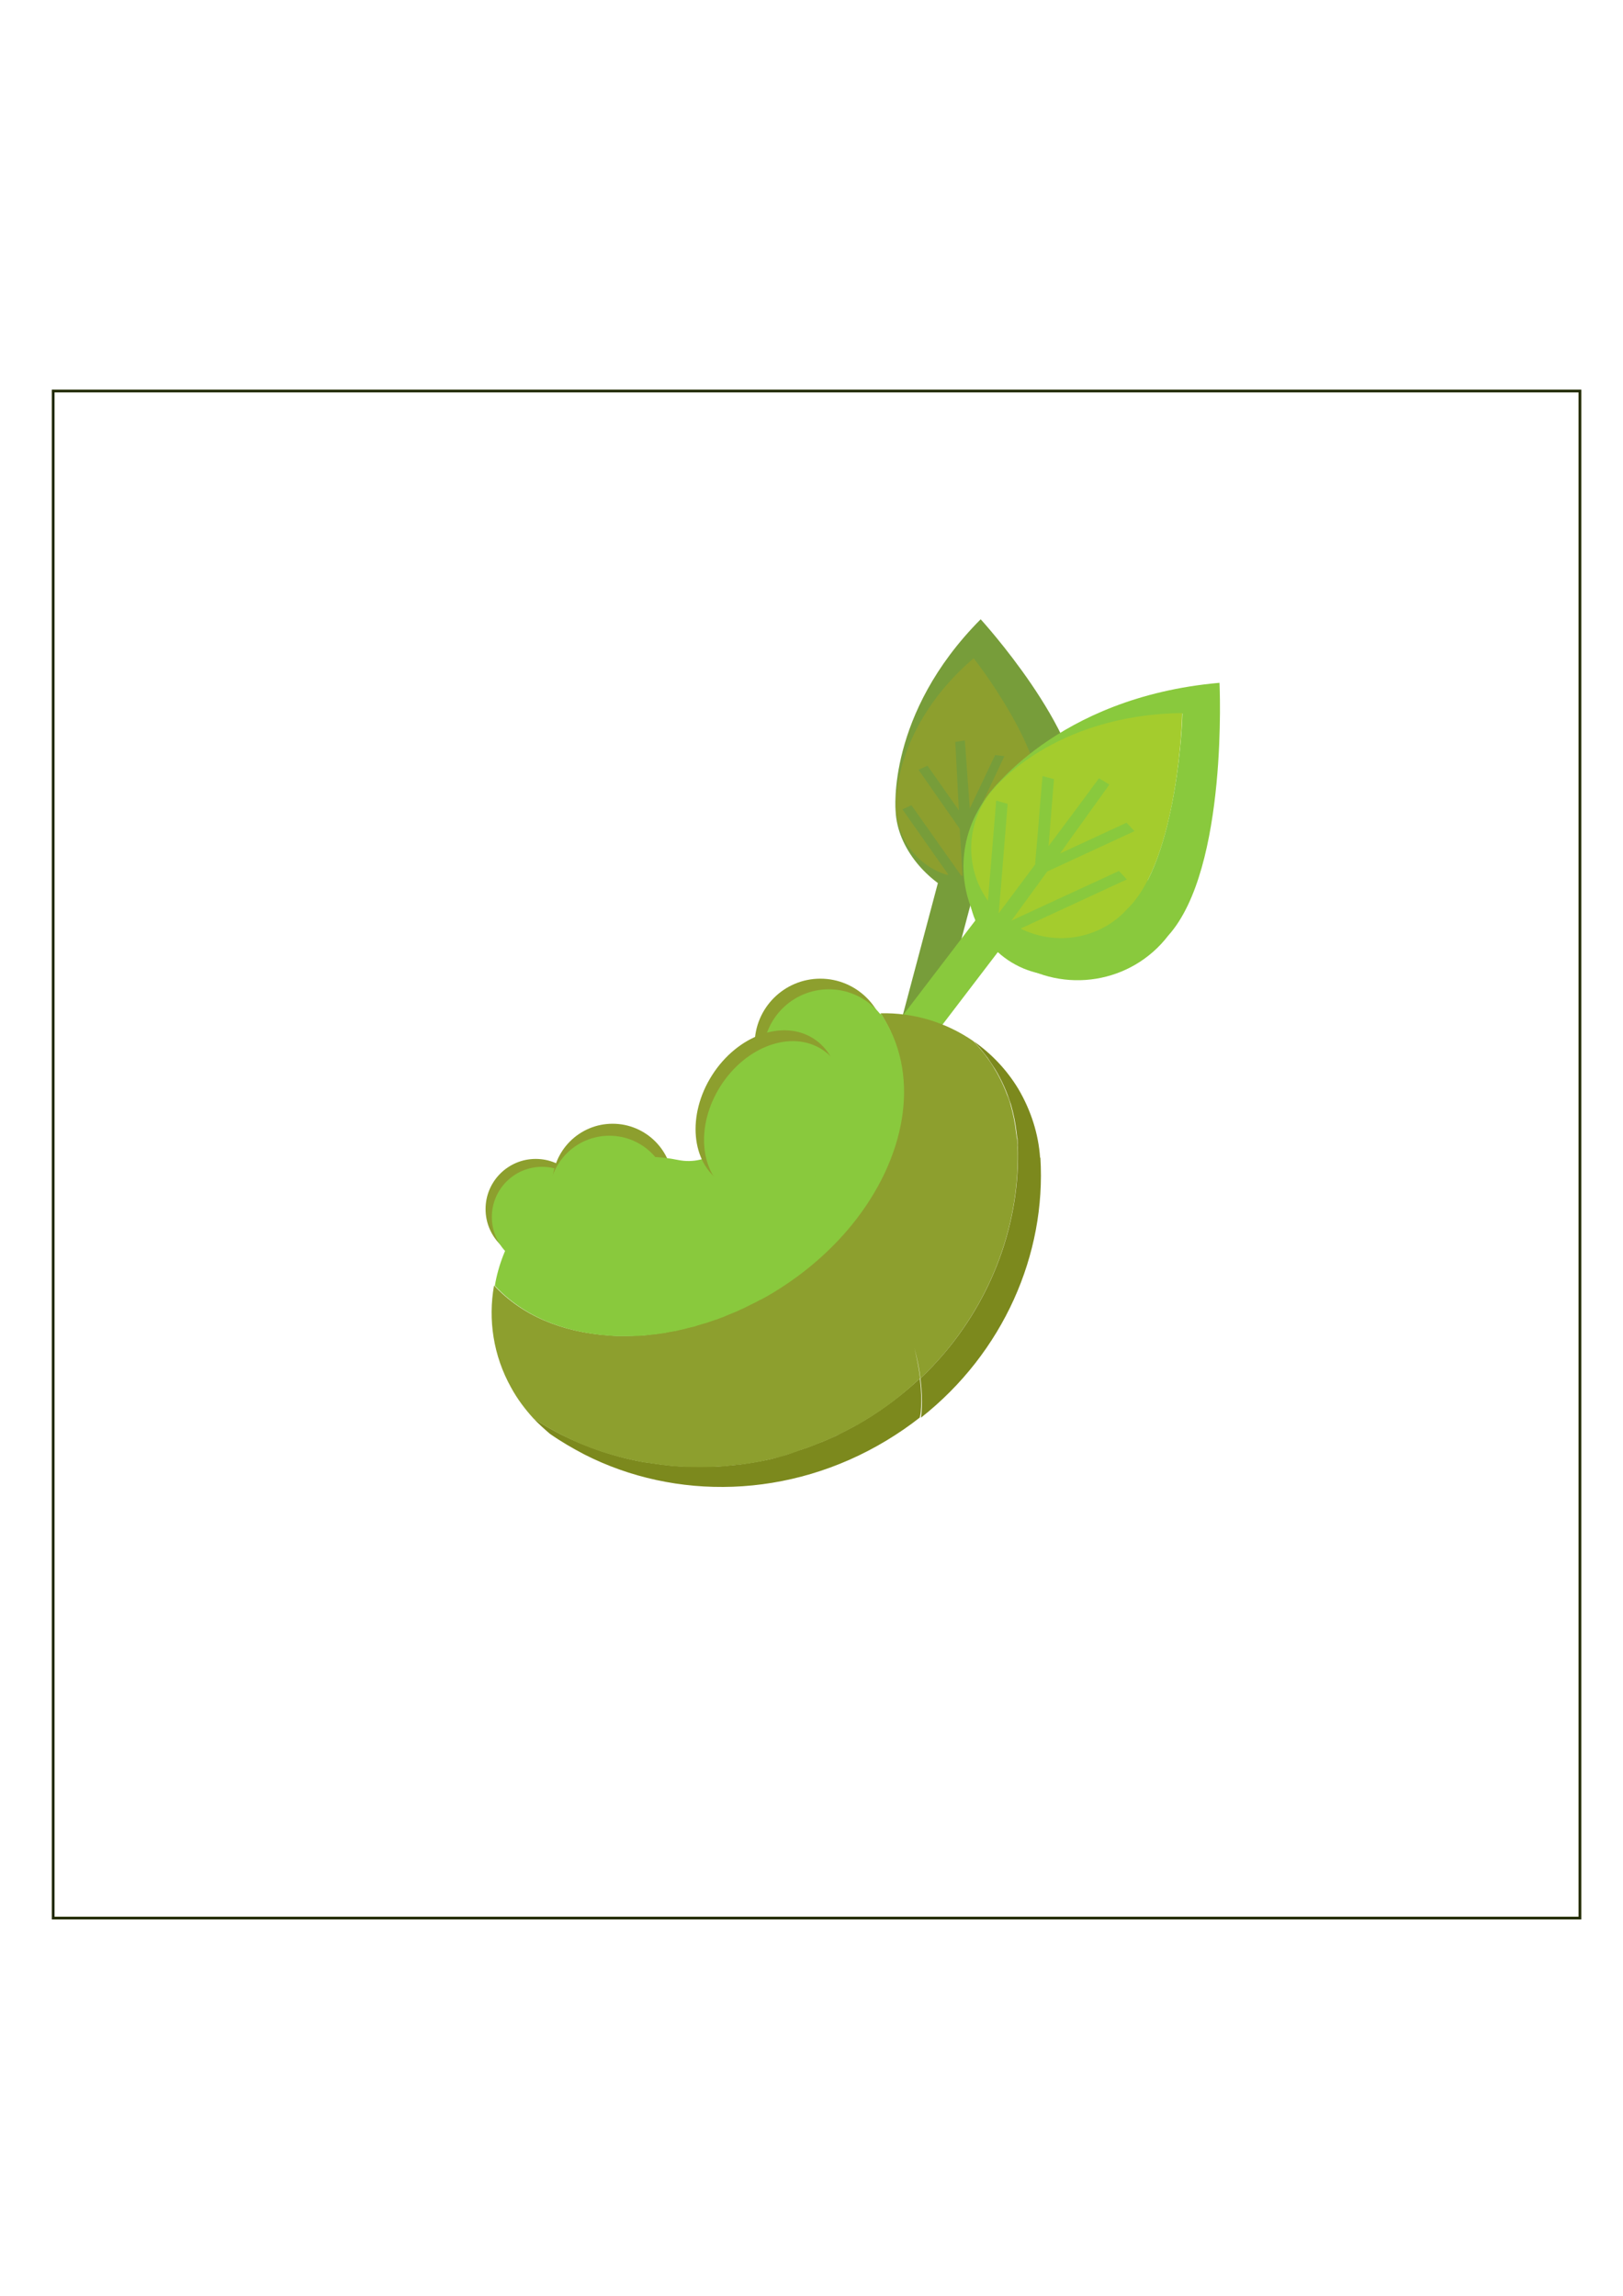 <?xml version="1.0" encoding="utf-8"?>
<!-- Generator: Adobe Illustrator 22.1.0, SVG Export Plug-In . SVG Version: 6.00 Build 0)  -->
<svg version="1.1"
	 id="svg4747" inkscape:export-filename="/home/qui00214/Ãrea de Trabalho/JURUBAMANJI/Plantas do jogo/png/AnimaÃ§Ã£o/semente10" inkscape:export-xdpi="8.3452215" inkscape:export-ydpi="8.3452215" inkscape:version="0.91 r13725" sodipodi:docname="semente10.svg" xmlns:cc="http://creativecommons.org/ns#" xmlns:dc="http://purl.org/dc/elements/1.1/" xmlns:inkscape="http://www.inkscape.org/namespaces/inkscape" xmlns:rdf="http://www.w3.org/1999/02/22-rdf-syntax-ns#" xmlns:sodipodi="http://sodipodi.sourceforge.net/DTD/sodipodi-0.dtd" xmlns:svg="http://www.w3.org/2000/svg"
	 xmlns="http://www.w3.org/2000/svg" xmlns:xlink="http://www.w3.org/1999/xlink" x="0px" y="0px" viewBox="0 0 595.3 841.9"
	 style="enable-background:new 0 0 595.3 841.9;" xml:space="preserve">
<style type="text/css">
	.st0{fill:none;stroke:#222B00;}
	.st1{fill:#8D9F2E;}
	.st2{fill:#89C93D;}
	.st3{fill:#779D3A;}
	.st4{fill:#7C891D;}
	.st5{fill:#A4CC2D;}
</style>
<defs>
	
	
		<inkscape:perspective  id="perspective5007" inkscape:persp3d-origin="372.04724 : 350.7874 : 1" inkscape:vp_x="0 : 526.1811 : 1" inkscape:vp_y="0 : 1000 : 0" inkscape:vp_z="744.09449 : 526.1811 : 1" sodipodi:type="inkscape:persp3d">
		</inkscape:perspective>
</defs>
<sodipodi:namedview  bordercolor="#666666" borderopacity="1.0" id="base" inkscape:current-layer="layer1" inkscape:cx="-132.05935" inkscape:cy="520" inkscape:document-units="px" inkscape:pageopacity="0.0" inkscape:pageshadow="2" inkscape:window-height="716" inkscape:window-maximized="1" inkscape:window-width="1301" inkscape:window-x="65" inkscape:window-y="24" inkscape:zoom="0.62" pagecolor="#ffffff" showgrid="false">
	</sodipodi:namedview>
<g id="g5057">
</g>
<rect id="rect5046" x="19.5" y="143.4" class="st0" width="560" height="560"/>
<g>
	<circle class="st1" cx="196.5" cy="443.4" r="18.4"/>
	<circle class="st2" cx="198.8" cy="446.3" r="18.4"/>
	<circle class="st1" cx="224.7" cy="434.2" r="22.1"/>
	<circle class="st2" cx="223.5" cy="438.6" r="22.1"/>
	<g>
		<circle class="st2" cx="388.1" cy="324.8" r="32.9"/>
		
			<rect x="336.5" y="304.1" transform="matrix(0.967 0.257 -0.257 0.967 101.965 -76.271)" class="st3" width="13.6" height="97.2"/>
		
			<rect x="341.5" y="312.3" transform="matrix(0.795 0.607 -0.607 0.795 290.53 -137.287)" class="st2" width="13.6" height="97.2"/>
		<g>
			<path class="st4" d="M271.6,537h-0.1c0.1,0,0.2,0,0.3,0c0.1,0,0.2,0,0.3,0c0.1,0,0.2,0,0.2,0c0.1,0,0.2,0,0.3,0
				C272.2,536.9,271.9,537,271.6,537z"/>
			<path class="st4" d="M337.4,505.5L337.4,505.5c-6.1,5.7-13,11-20.5,15.5c-0.9,0.5-1.8,1-2.7,1.6c0,0,0,0-0.1,0
				c-0.7,0.4-1.4,0.8-2.2,1.2c-0.4,0.2-0.9,0.5-1.3,0.7c-2.3,1.2-4.6,2.3-6.9,3.3c-0.5,0.3-1.1,0.5-1.6,0.7
				c-0.4,0.2-0.9,0.4-1.3,0.5c-0.3,0.1-0.6,0.3-1,0.4c-0.4,0.2-0.8,0.3-1.2,0.5c-0.5,0.2-1.1,0.4-1.6,0.6c-0.8,0.3-1.5,0.6-2.3,0.8
				c-0.5,0.2-1,0.4-1.5,0.5c-0.4,0.1-0.7,0.3-1,0.4c-0.4,0.1-0.8,0.2-1.1,0.4c-0.5,0.2-1,0.3-1.5,0.5c-0.4,0.1-0.9,0.3-1.3,0.4
				c-0.3,0.1-0.6,0.2-0.9,0.3c-0.6,0.2-1.1,0.3-1.7,0.5c-2.9,0.8-5.8,1.4-8.7,1.9c-0.8,0.1-1.6,0.3-2.4,0.4
				c-0.7,0.1-1.5,0.2-2.2,0.3c-0.1,0-0.2,0-0.3,0c0.1,0,0.3,0,0.4,0c-0.6,0.1-1.2,0.2-1.7,0.2c-0.3,0-0.6,0.1-0.9,0.1
				c-1,0.1-2.1,0.2-3.1,0.3c-0.8,0.1-1.5,0.1-2.3,0.2c-0.8,0.1-1.5,0.1-2.3,0.1c-1.9,0.1-3.8,0.1-5.8,0.1c-2.5,0-5-0.1-7.5-0.2
				c-0.8,0-1.6-0.1-2.5-0.2h-0.2c-0.9-0.1-1.8-0.2-2.6-0.3c-0.3,0-0.6-0.1-0.9-0.1c-0.7-0.1-1.4-0.2-2.1-0.3
				c-0.5-0.1-0.9-0.1-1.4-0.2c-0.7-0.1-1.4-0.2-2.1-0.3c-0.5-0.1-0.9-0.1-1.4-0.2c-10.4-1.9-20.4-5.3-29.8-10
				c-3.3-1.7-6.6-3.6-9.7-5.6c-0.2-0.1-0.4-0.2-0.6-0.4c1.9,2,4,3.9,6.1,5.7c4,2.8,8.3,5.3,12.7,7.6c33.2,16.9,75.2,16.3,110.7-5.1
				c4.3-2.6,8.4-5.4,12.2-8.4C337.6,519.7,338.5,514.4,337.4,505.5z M283.4,534.8c1.9-0.5,3.8-1,5.7-1.5
				C287.3,533.9,285.4,534.4,283.4,534.8z M289.2,533.3c1.9-0.6,3.8-1.2,5.7-1.8C293,532.1,291.1,532.7,289.2,533.3z M302.4,528.5
				c1.9-0.8,3.7-1.7,5.5-2.5C306.1,526.9,304.2,527.7,302.4,528.5z M309.8,525.1c1.8-0.9,3.6-1.9,5.4-3
				C313.4,523.1,311.6,524.1,309.8,525.1z"/>
			<path class="st4" d="M266.9,537.5c1.5-0.2,3-0.3,4.5-0.5c0,0,0,0-0.1,0s-0.2,0-0.4,0c-0.3,0-0.6,0.1-0.9,0.1
				C268.9,537.3,267.9,537.4,266.9,537.5z"/>
			<path class="st4" d="M271.3,537h0.1l0,0C271.4,537,271.4,537,271.3,537z"/>
			<path class="st4" d="M271.8,537c-0.1,0-0.2,0-0.3,0h0.1C271.6,537,271.7,537,271.8,537z"/>
			<path class="st4" d="M289.2,533.3c-1.9,0.6-3.8,1.1-5.7,1.5C285.4,534.4,287.3,533.8,289.2,533.3z"/>
			<path class="st4" d="M294.9,531.5c-1.9,0.7-3.8,1.3-5.7,1.8C291.1,532.7,293,532.1,294.9,531.5z"/>
			<path class="st4" d="M307.9,526c-1.8,0.9-3.7,1.8-5.5,2.5C304.2,527.7,306.1,526.9,307.9,526z"/>
			<path class="st4" d="M315.2,522.1c-1.8,1-3.6,2-5.4,3C311.6,524.1,313.4,523.1,315.2,522.1z"/>
			<path class="st1" d="M373.1,417.2l-0.1,0.1l0,0c0,0.1,0,0.2,0,0.3c0,0.2,0,0.5,0,0.7s0,0.4,0,0.6c0-0.5,0-0.9-0.1-1.4
				c0,0,0-0.1,0-0.2l0,0c0-0.6-0.1-1.3-0.2-1.9c-0.4-3.5-1.1-7-2.1-10.5c-0.3-1.2-0.7-2.3-1.2-3.4c-0.8-2.2-1.8-4.4-2.9-6.5
				c-0.3-0.5-0.5-1-0.8-1.5s-0.6-1-0.9-1.5c-0.8-1.4-1.7-2.8-2.7-4.1c-0.9-1.3-1.9-2.5-3-3.8c-0.7-0.8-1.4-1.6-2.1-2.3l0,0
				c-10-6.9-21.9-10.5-34-10.2c0.4,0.6,0.8,1.2,1.1,1.8c13.3,22.1,7.6,51.5-11.8,75.5c-7.7,9.5-17.5,18.1-29.1,25.1
				c-1.2,0.7-2.3,1.4-3.5,2c-0.5,0.3-0.9,0.5-1.4,0.7c-0.7,0.4-1.4,0.8-2.1,1.1c-0.5,0.3-1.1,0.5-1.6,0.8c-0.7,0.3-1.3,0.7-2,1
				c-0.6,0.3-1.2,0.5-1.8,0.8c-0.6,0.3-1.2,0.6-1.8,0.8c-0.6,0.3-1.3,0.5-2,0.8c-0.5,0.2-1.1,0.5-1.6,0.7c-0.7,0.3-1.4,0.5-2.1,0.8
				c-0.5,0.2-1,0.4-1.5,0.5c-0.8,0.3-1.5,0.5-2.3,0.8c-0.5,0.2-0.9,0.3-1.3,0.4c-0.8,0.2-1.6,0.5-2.4,0.7c-0.4,0.1-0.8,0.3-1.2,0.4
				c-0.8,0.2-1.7,0.4-2.5,0.6c-0.4,0.1-0.7,0.2-1.1,0.3c-0.9,0.2-1.8,0.4-2.6,0.6c-0.3,0.1-0.6,0.2-1,0.2c-0.9,0.2-1.8,0.3-2.7,0.5
				c-0.3,0-0.6,0.1-0.8,0.2c-1,0.1-1.9,0.3-2.9,0.4c-0.2,0-0.5,0.1-0.7,0.1c-1,0.1-2,0.2-3,0.3c-0.2,0-0.3,0-0.5,0.1
				c-1,0.1-2.1,0.1-3.1,0.2c-0.1,0-0.3,0-0.4,0c-1,0-2.1,0.1-3.1,0.1c-0.1,0-0.2,0-0.3,0c-1.1,0-2.1,0-3.2,0h-0.2
				c-1.1,0-2.2-0.1-3.3-0.2h-0.1c-8.4-0.6-16.3-2.4-23.3-5.4c-7.1-3-13.3-7.3-18.4-12.7l-0.2-0.1c-2.2,12.4-0.3,25.6,6.3,37.4
				c2.3,4.2,5.1,7.9,8.2,11.3c0.2,0.1,0.4,0.3,0.6,0.4c3.1,2,6.4,3.9,9.7,5.6c9.3,4.8,19.4,8.1,29.8,10c0.5,0.1,0.9,0.2,1.4,0.2
				c0.7,0.1,1.4,0.2,2.1,0.3c0.4,0.1,0.9,0.1,1.4,0.2c0.7,0.1,1.4,0.2,2.1,0.3c0.3,0,0.6,0.1,0.9,0.1c0.9,0.1,1.7,0.2,2.6,0.3h0.1
				c0.8,0.1,1.6,0.1,2.5,0.2c2.5,0.2,5,0.2,7.5,0.2c1.9,0,3.8,0,5.8-0.1c0.8,0,1.5-0.1,2.3-0.1c0.8-0.1,1.5-0.1,2.3-0.2
				c1.5-0.2,2.9-0.3,4.4-0.5c0.1,0,0.1,0,0.2,0l0,0h0.1h0.1c0.3,0,0.6-0.1,0.8-0.1c0.8-0.1,1.5-0.2,2.2-0.3c0.8-0.1,1.6-0.3,2.4-0.4
				c2.9-0.5,5.8-1.2,8.7-1.9c0.6-0.2,1.1-0.3,1.7-0.5c0.3-0.1,0.6-0.2,0.9-0.3c0.4-0.1,0.9-0.3,1.3-0.4c0.5-0.1,1-0.3,1.5-0.5
				c0.4-0.1,0.8-0.2,1.1-0.4c0.3-0.1,0.7-0.2,1-0.4c0.5-0.2,1-0.3,1.5-0.5c0.8-0.3,1.5-0.5,2.3-0.8c0.5-0.2,1.1-0.4,1.6-0.6
				c0.4-0.1,0.8-0.3,1.2-0.5c0.3-0.1,0.6-0.3,1-0.4c0.4-0.2,0.9-0.4,1.3-0.5c0.5-0.2,1.1-0.5,1.6-0.7c2.3-1,4.6-2.1,6.9-3.3
				c0.4-0.2,0.8-0.4,1.3-0.7c0.7-0.4,1.4-0.8,2.2-1.2c0,0,0,0,0.1,0c0.9-0.5,1.8-1,2.7-1.6c7.6-4.5,14.4-9.8,20.5-15.6
				c0,0,0,0,0,0.1c0,0,0-0.1,0.1-0.1c-0.4-3.3-1.1-7-2.1-11.2c1.1,4.2,1.8,7.9,2.2,11.2c3.2-3,6.1-6.1,8.9-9.4
				C365.4,473.6,374.9,445.2,373.1,417.2z M372.6,429.2c0.2-1.2,0.3-2.5,0.4-3.7C372.9,426.7,372.8,427.9,372.6,429.2z"/>
			<path class="st4" d="M266.9,537.5c1.5-0.2,3-0.3,4.5-0.5c0,0,0,0-0.1,0s-0.2,0-0.4,0c-0.3,0-0.6,0.1-0.9,0.1
				C268.9,537.3,267.9,537.4,266.9,537.5z"/>
			<path class="st4" d="M271.3,537h0.1l0,0C271.4,537,271.4,537,271.3,537z"/>
			<path class="st4" d="M272.5,536.9c-0.1,0-0.2,0-0.3,0c-0.1,0-0.2,0-0.2,0c-0.1,0-0.2,0-0.3,0c-0.1,0-0.2,0-0.3,0h0.1
				C271.9,537,272.2,536.9,272.5,536.9z"/>
			<path class="st4" d="M271.3,537c0.2,0,0.3,0,0.5-0.1c-0.3,0-0.6,0.1-0.9,0.1C271,537.1,271.1,537.1,271.3,537z"/>
			<path class="st4" d="M272.6,536.9c-0.2,0-0.4,0.1-0.6,0.1c0.1,0,0.2,0,0.2,0C272.4,536.9,272.5,536.9,272.6,536.9z"/>
			<path class="st4" d="M272,536.9h-0.1c0,0,0,0-0.1,0c0,0,0,0-0.1,0C271.9,537,271.9,537,272,536.9z"/>
			<path class="st4" d="M289.2,533.3c-1.9,0.6-3.8,1.1-5.7,1.5C285.4,534.4,287.3,533.8,289.2,533.3z"/>
			<path class="st4" d="M294.9,531.5c-1.9,0.7-3.8,1.3-5.7,1.8C291.1,532.7,293,532.1,294.9,531.5z"/>
			<path class="st4" d="M307.9,526c-1.8,0.9-3.7,1.8-5.5,2.5C304.2,527.7,306.1,526.9,307.9,526z"/>
			<path class="st4" d="M315.2,522.1c-1.8,1-3.6,2-5.4,3C311.6,524.1,313.4,523.1,315.2,522.1z"/>
			<path class="st2" d="M312.6,449c-7.7,9.5-17.5,18.1-29.1,25.1c-1.2,0.7-2.3,1.4-3.5,2c-0.5,0.3-0.9,0.5-1.4,0.7
				c-0.7,0.4-1.4,0.8-2.1,1.1c-0.5,0.3-1.1,0.5-1.6,0.8c-0.7,0.3-1.3,0.7-2,1c-0.6,0.3-1.2,0.5-1.8,0.8c-0.6,0.3-1.2,0.6-1.8,0.8
				c-0.6,0.3-1.3,0.5-2,0.8c-0.5,0.2-1.1,0.5-1.6,0.7c-0.7,0.3-1.4,0.5-2.1,0.8c-0.5,0.2-1,0.4-1.5,0.5c-0.8,0.3-1.5,0.5-2.3,0.8
				c-0.5,0.2-0.9,0.3-1.3,0.4c-0.8,0.2-1.6,0.5-2.4,0.7c-0.4,0.1-0.8,0.3-1.2,0.4c-0.8,0.2-1.7,0.4-2.5,0.6
				c-0.4,0.1-0.7,0.2-1.1,0.3c-0.9,0.2-1.8,0.4-2.6,0.6c-0.3,0.1-0.6,0.2-1,0.2c-0.9,0.2-1.8,0.3-2.7,0.5c-0.3,0-0.6,0.1-0.8,0.2
				c-1,0.1-1.9,0.3-2.9,0.4c-0.2,0-0.5,0.1-0.7,0.1c-1,0.1-2,0.2-3,0.3c-0.2,0-0.3,0-0.5,0.1c-1,0.1-2.1,0.1-3.1,0.2
				c-0.1,0-0.3,0-0.4,0c-1,0-2.1,0.1-3.1,0.1c-0.1,0-0.2,0-0.3,0c-1.1,0-2.1,0-3.2,0h-0.2c-1.1,0-2.2-0.1-3.3-0.2h-0.1
				c-8.4-0.6-16.3-2.4-23.3-5.4c-7.1-3-13.3-7.3-18.4-12.7c-0.1-0.1-0.1-0.1-0.2-0.2c2.6-15.2,11.4-29.3,25.2-38.2
				c13-8.4,28.1-10.8,42.1-7.9c5.5,1.1,10.9-0.3,15-3.5c2.8-2.2,5-5.3,6.1-9c3.9-13.3,12.5-25.2,25.3-32.9c7.4-4.5,15.5-7,23.6-7.9
				c1.5-0.1,3-0.2,4.4-0.3c0.4,0.6,0.8,1.2,1.1,1.8C337.7,395.6,332,425,312.6,449z"/>
			<path class="st4" d="M381.5,432.7c0.1-1.2,0.1-2.5,0.1-3.7C381.7,430.3,381.6,431.5,381.5,432.7z"/>
			<path class="st4" d="M381.1,436.4L381.1,436.4c0.2-1.2,0.3-2.4,0.4-3.7C381.4,434,381.3,435.2,381.1,436.4z"/>
			<path class="st4" d="M381.7,429c0,1.2-0.1,2.5-0.1,3.7c-0.1,1.2-0.2,2.5-0.4,3.7c0.1-0.6,0.2-1.2,0.2-1.8
				C381.5,432.7,381.7,430.9,381.7,429z"/>
			<path class="st4" d="M381.7,429c0-0.7,0-1.5,0-2.2C381.7,427.5,381.7,428.3,381.7,429L381.7,429z"/>
			<path class="st4" d="M381.5,424.6L381.5,424.6c0.1,0.7,0.1,1.5,0.1,2.2C381.6,426,381.6,425.3,381.5,424.6L381.5,424.6
				L381.5,424.6z"/>
			<path class="st4" d="M381.5,424.6c0.1,0.7,0.1,1.5,0.1,2.2s0,1.5,0,2.2c0-0.7,0-1.5,0-2.2C381.6,426,381.6,425.3,381.5,424.6
				L381.5,424.6z"/>
			<path class="st4" d="M381.6,424.5l-0.1,0.1c0,0.7,0.1,1.5,0.1,2.2c0,0.4,0,0.7,0,1.1c0-0.4,0-0.7,0-1.1c0-0.7-0.1-1.5-0.1-2.2
				l0,0c-0.6-8.7-3.3-17.3-8-25.3c-4.3-7.1-9.9-12.9-16.3-17.4c0.7,0.8,1.4,1.5,2.1,2.3c1,1.2,2,2.5,3,3.8c0.9,1.3,1.8,2.7,2.7,4.1
				c0.3,0.5,0.6,1,0.9,1.5s0.5,1,0.8,1.5c1.1,2.1,2.1,4.3,2.9,6.5c0.4,1.1,0.8,2.3,1.2,3.4c1,3.5,1.7,6.9,2.1,10.5
				c0.1,0.6,0.1,1.3,0.2,1.9l0,0l0.1-0.1c1.7,28-7.8,56.4-26.7,78.8c-2.8,3.3-5.7,6.4-8.9,9.4c1.1,9,0.2,14.2,0.2,14.4
				C368,496.1,383.8,460,381.6,424.5z"/>
			<path class="st4" d="M381.7,429L381.7,429c0-0.7,0-1.5,0-2.2C381.7,427.5,381.7,428.3,381.7,429z"/>
			<path class="st4" d="M381.5,424.6c0.1,0.7,0.1,1.5,0.1,2.2C381.6,426.1,381.6,425.3,381.5,424.6L381.5,424.6z"/>
			<path class="st4" d="M381.4,434.6c-0.1,0.6-0.1,1.2-0.2,1.8l0,0C381.2,435.8,381.3,435.2,381.4,434.6z"/>
			<path class="st4" d="M373.1,418.3c0-0.3,0-0.5-0.1-0.8c0,0,0-0.1,0-0.2l0,0c0,0.1,0,0.2,0,0.3C373.1,417.8,373.1,418,373.1,418.3
				z"/>
			<polygon class="st4" points="373,417.3 373,417.3 373,417.3 			"/>
			<path class="st4" d="M373.1,418.9c0-0.5,0-0.9-0.1-1.4c0,0.3,0,0.5,0.1,0.8C373.1,418.5,373.1,418.7,373.1,418.9z"/>
			<path class="st4" d="M373.2,420.7c0-0.6,0-1.2-0.1-1.8C373.1,419.5,373.1,420.1,373.2,420.7z"/>
			<path class="st4" d="M373,417.3L373,417.3L373,417.3z"/>
			<path class="st4" d="M373,425.5c-0.1,1.2-0.2,2.5-0.4,3.7C372.8,427.9,372.9,426.7,373,425.5z"/>
		</g>
		<g>
			<path class="st3" d="M359.7,227.1c-34.6,34.8-31.2,70.3-31.2,70.3c0.6,13.7,11.8,26.2,23.7,31.1l-1.7-13.5l-10.9-34.8l2.3-0.8
				l9.2,29.2l1.4-17.5l-7.5-23.6l2.3-0.8l5.6,17.9l2.1-24.2l0,0l2.4,0.2l-1.8,24.4l8.5-16.8l2.2,1.1l-11.2,22.2l-1.4,17.4l13.7-27.3
				l2.2,1.1l-16.5,32.6l-1,13.3c3.6,1.1,7.4,1.6,11.4,1.4c18.9-0.8,33.4-16.5,32.6-35.4C397.1,268,359.7,227.1,359.7,227.1z"/>
			<path class="st1" d="M381.8,296.4c-0.5,14.7-12.9,26.1-27.6,25.6s-26.1-12.9-25.6-27.6c0,0-0.6-28.1,28.5-53
				C357.2,241.4,384,275.5,381.8,296.4z"/>
			<path class="st3" d="M357.4,321.2l-1.2-18l12.2-25.9l-3.4-0.4l-9.3,19.6l-1.8-25l-3.5,0.6l1.3,25.1l-11.5-16.4l-3.3,1.5
				l15.1,21.6l1.1,18l-18.8-26.6l-3.3,1.5l22.3,31.7l0,0.2c0.3,0.1,0.6,0.2,0.8,0.3l0.2,0c1.2,0,2.2,0,3.3,0.2l-0.1-1.3l18.1-38.1
				l-3.4-0.4L357.4,321.2z"/>
			<path class="st3" d="M347.3,320.8l6.5,0.4l-0.7,6.4l-1,1l-0.6-0.6L347.3,320.8z"/>
		</g>
		<g>
			<path class="st2" d="M428.5,343.1c-13.5,17.6-38.3,21.5-56.6,9.3c-0.9-3.2-2.5-6.1-5-8.4l7.4-3.4c12.9,6.5,29.1,4,39.3-7.3
				c18.5-18,20.2-71.7,20.1-71.6c-47.4,0.6-69,27.7-69,27.7c-10.4,11.6-11,28.7-2.4,40.9l-0.2,3l-3.9,4c-7.4-14.1-6.4-31.7,3.9-45.2
				c0,0,24.8-36.4,85.2-41.7C447.3,250.2,450.6,318.5,428.5,343.1z"/>
			<path class="st2" d="M413.6,333.2c-10.1,11.3-26.4,13.8-39.3,7.3l-7.4,3.4c-0.1-0.1-0.2-0.2-0.3-0.3c-0.1-0.1-0.2-0.2-0.3-0.3
				c0,0-0.1,0-0.1-0.1c-1.7-1.4-3.6-2.5-5.6-3.4l1-1.1l4.3-4.4l0.5-0.5l3-3.1l2.1-2.2l8.8-3.8l32.5-14.1l-1.2-2.9L383.8,320l-6.8,3
				l15-15.4l0.9-0.4l27.2-11.8l-1.2-2.9l-21.3,9.3l21-21.6l-2.2-2.2l-10,10.2l-11.1,11.2l3.4-8.3l5.4-13.2l-2.8-1.1l-9.9,24
				l-1.8,4.3l-10.1,10.2l-5.1,5.1l5.8-14.3l5.4-13.2l3.1-7.5l-2.8-1.1l-0.5,1.2l-4.4,10.6l-12.3,29.9l-2.3,2.3l-3.3,3.4l-1.4,1.4
				l0.2-3c-8.6-12.2-8-29.4,2.4-40.9c0,0,21.6-27.1,69-27.7C433.8,261.5,432.1,315.2,413.6,333.2z"/>
			<path class="st5" d="M413.6,333.2c-10.1,11.3-26.4,13.8-39.3,7.3c-2.5-1.3-4.9-2.9-7.1-4.9c-0.3-0.3-0.6-0.5-0.9-0.8
				c0,0,0,0-0.1-0.1c-0.1-0.1-0.3-0.3-0.4-0.4c-0.9-0.8-1.7-1.7-2.4-2.7c-0.4-0.5-0.8-1-1.2-1.5c-8.6-12.2-8-29.4,2.4-40.9
				c0,0,21.6-27.1,69-27.7C433.8,261.5,432.1,315.2,413.6,333.2z"/>
			<path class="st2" d="M410.4,319.4l2.9,3.1l-38.9,18l-7.4,3.4c-0.1-0.1-0.2-0.2-0.3-0.3c-0.1-0.1-0.2-0.2-0.3-0.3
				c0,0-0.1,0-0.1-0.1c-1.4-1.2-3-2.3-4.7-3l0.1-1.5l0.5-5.7l0.2-3l3-36.4l4.2,1.2l-2.7,33.4l-0.5,5.6l-0.1,0.9l0,0.2l0.1-0.1l3-4
				l10.3-13.8l0.1-1.7l0.8-9.1l0.8-10.1l1-11.5l3.4,0.9l0.8,0.2l-0.6,7.2l-1.4,17.4l7.1-9.5l7.2-9.7l4.2-5.7l3.8,2.3l-0.4,0.6
				L393,307.1l-4.2,5.9l24.4-11.3l2.9,3.1l-32,14.8l-0.2,0.3l-3.5,4.8l-9.4,12.9L410.4,319.4z"/>
		</g>
		<circle class="st1" cx="300.9" cy="383" r="24.1"/>
		<circle class="st2" cx="304" cy="386.9" r="24.1"/>
		
			<ellipse transform="matrix(0.538 -0.843 0.843 0.538 -213.201 425.466)" class="st1" cx="281.5" cy="407.2" rx="31.3" ry="24.1"/>
		
			<ellipse transform="matrix(0.538 -0.843 0.843 0.538 -215.049 429.954)" class="st2" cx="284.6" cy="411.1" rx="31.3" ry="24.1"/>
	</g>
</g>
</svg>
